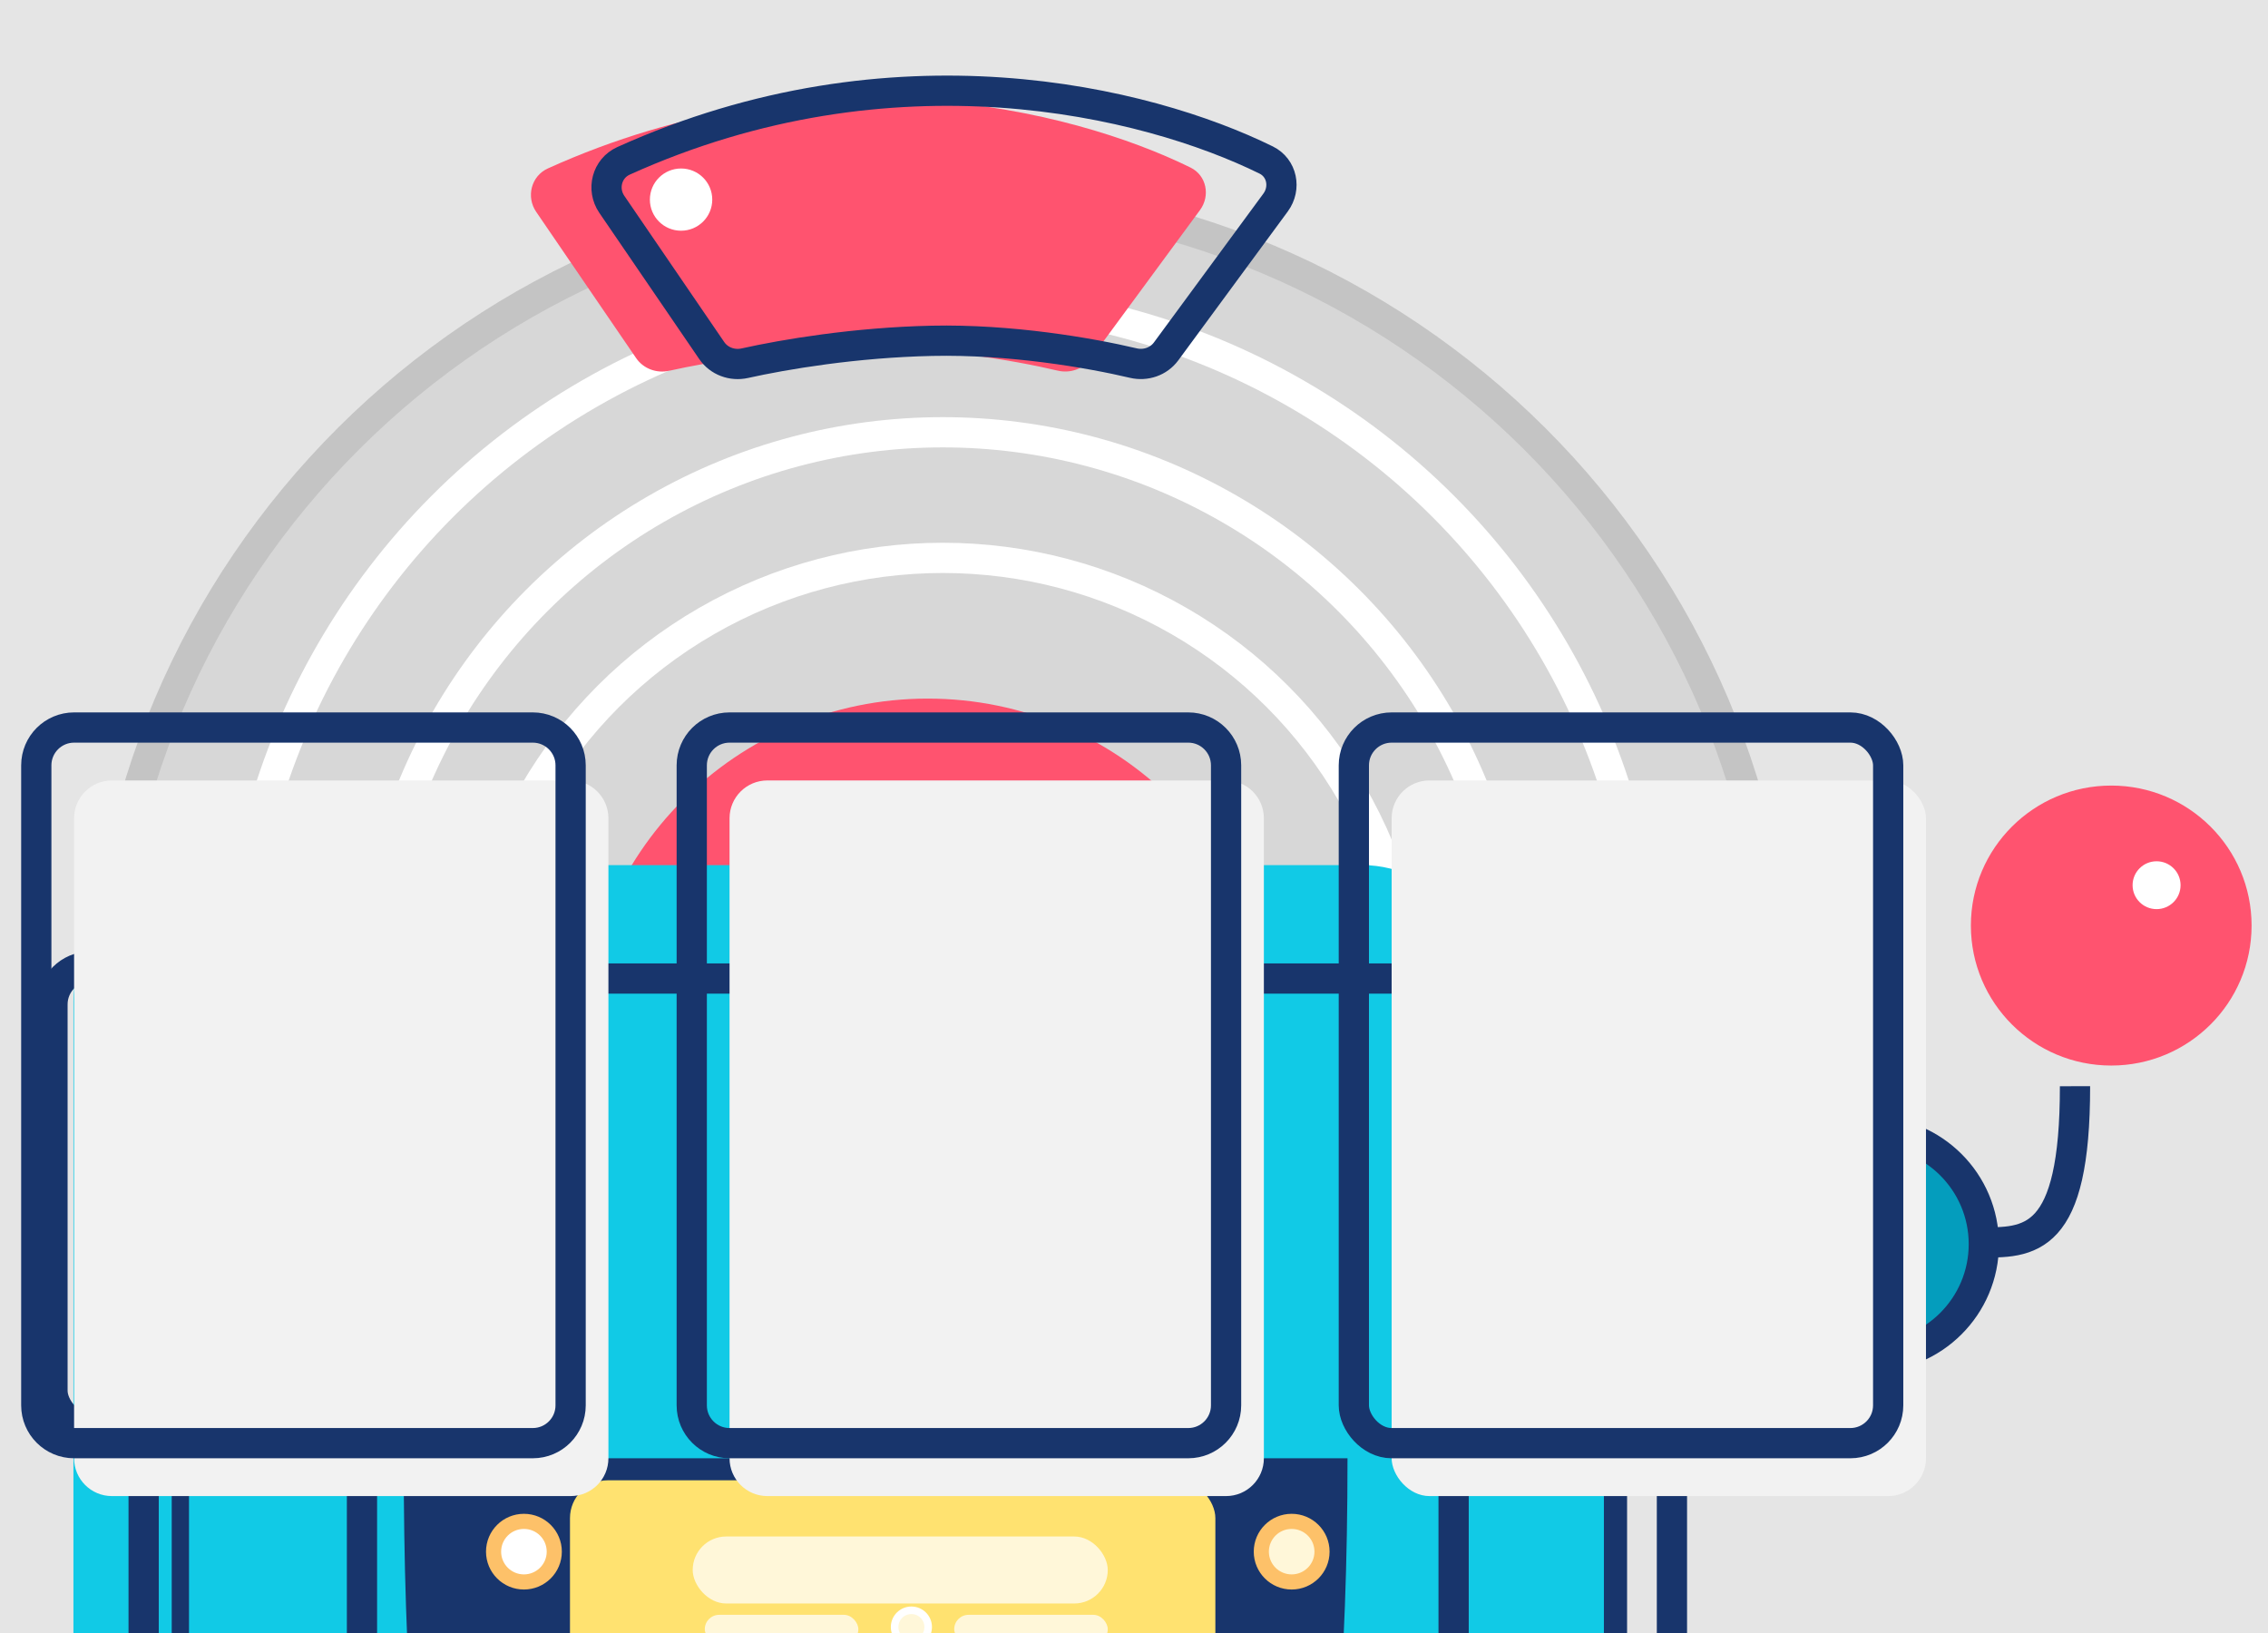 <svg width="1500" height="1080" viewBox="0 0 1500 1080" fill="none" xmlns="http://www.w3.org/2000/svg">
<rect width="1500" height="1080" fill="#E5E5E5"/>
<path d="M626.877 324.096C438.748 324.096 286.238 476.208 286.238 663.848H967.516C967.516 476.208 815.007 324.096 626.877 324.096Z" fill="#C4C4C4"/>
<path d="M622.714 128.053C316.37 128.053 68.03 375.747 68.03 681.292H1029.77H1177.4C1177.4 375.747 929.057 128.053 622.714 128.053Z" fill="#D7D7D7" stroke="#C4C4C4" stroke-width="20"/>
<g filter="url(#filter0_i)">
<path d="M623.546 452.022C497.053 452.022 394.51 554.67 394.51 681.292H791.626H852.582C852.582 554.67 750.039 452.022 623.546 452.022Z" fill="#FF536F"/>
</g>
<g filter="url(#filter1_i)">
<ellipse cx="623.546" cy="632.282" rx="49.139" ry="49.011" fill="#FEFEFE"/>
</g>
<ellipse cx="623.546" cy="663.848" rx="467.233" ry="466.017" stroke="white" stroke-width="20"/>
<ellipse cx="623.546" cy="663.848" rx="378.95" ry="377.964" stroke="white" stroke-width="20"/>
<ellipse cx="623.546" cy="680.462" rx="312.322" ry="311.508" stroke="white" stroke-width="20"/>
<g filter="url(#filter2_i)">
<rect x="123.567" y="647.159" width="942.543" height="1155.33" rx="90" fill="#11CAE6"/>
</g>
<rect x="123.567" y="647.159" width="942.543" height="1155.33" rx="90" stroke="#18356C" stroke-width="20"/>
<g filter="url(#filter3_i)">
<rect x="95.005" y="924.121" width="144.396" height="572.916" fill="#11CAE6"/>
</g>
<rect x="95.005" y="924.121" width="144.396" height="572.916" stroke="#18356C" stroke-width="20"/>
<g filter="url(#filter4_i)">
<rect x="961.383" y="924.121" width="144.396" height="572.916" fill="#11CAE6"/>
</g>
<rect x="961.383" y="924.121" width="144.396" height="572.916" stroke="#18356C" stroke-width="20"/>
<g filter="url(#filter5_i)">
<rect x="34.708" y="639.246" width="198.347" height="305.45" rx="25" fill="#11CAE6"/>
</g>
<rect x="34.708" y="639.246" width="198.347" height="305.45" rx="25" stroke="#18356C" stroke-width="20"/>
<g filter="url(#filter6_i)">
<rect x="967.73" y="639.246" width="198.347" height="305.45" rx="25" fill="#11CAE6"/>
</g>
<rect x="967.73" y="639.246" width="198.347" height="305.45" rx="25" stroke="#18356C" stroke-width="20"/>
<g filter="url(#filter7_i)">
<path d="M589.627 1503.37C761.997 1503.37 911.209 1503.37 911.209 949.444H287.004C287.004 1503.37 417.258 1503.37 589.627 1503.37Z" fill="#18356C"/>
</g>
<g filter="url(#filter8_i)">
<path d="M470.709 231.821L404.623 135.113C397.798 125.125 401.341 111.374 412.364 106.388C590.778 25.695 758.199 66.826 837.412 105.826C847.983 111.031 850.624 124.449 843.643 133.942L771.24 232.392C766.291 239.123 757.686 242.044 749.554 240.128C720.613 233.309 668.407 224.277 616.321 225.395C565.534 226.485 518.758 234.381 492.572 240.212C484.248 242.066 475.521 238.862 470.709 231.821Z" fill="#FF536F"/>
</g>
<path d="M470.709 231.821L404.623 135.113C397.798 125.125 401.341 111.374 412.364 106.388C590.778 25.695 758.199 66.826 837.412 105.826C847.983 111.031 850.624 124.449 843.643 133.942L771.24 232.392C766.291 239.123 757.686 242.044 749.554 240.128C720.613 233.309 668.407 224.277 616.321 225.395C565.534 226.485 518.758 234.381 492.572 240.212C484.248 242.066 475.521 238.862 470.709 231.821Z" stroke="#18356C" stroke-width="20"/>
<path d="M854.276 1046.24C865.35 1046.24 874.35 1037.28 874.35 1026.2C874.35 1015.12 865.35 1006.17 854.276 1006.17C843.202 1006.17 834.202 1015.12 834.202 1026.2C834.202 1037.28 843.202 1046.24 854.276 1046.24Z" fill="#FFF7D9" stroke="#FDC169" stroke-width="10"/>
<path d="M346.509 1046.24C357.583 1046.24 366.583 1037.28 366.583 1026.2C366.583 1015.12 357.583 1006.17 346.509 1006.17C335.434 1006.17 326.435 1015.12 326.435 1026.2C326.435 1037.28 335.434 1046.24 346.509 1046.24Z" fill="white" stroke="#FDC169" stroke-width="10"/>
<g filter="url(#filter9_i)">
<rect x="386.971" y="989.01" width="426.842" height="163.012" rx="25" fill="#FFE270"/>
</g>
<path d="M471.07 132.01C471.07 143.373 461.835 152.584 450.442 152.584C439.049 152.584 429.814 143.373 429.814 132.01C429.814 120.647 439.049 111.436 450.442 111.436C461.835 111.436 471.07 120.647 471.07 132.01Z" fill="white"/>
<g filter="url(#filter10_i)">
<rect x="463.137" y="1064.98" width="101.553" height="18.992" rx="9.496" fill="#FFF7D9"/>
</g>
<g filter="url(#filter11_i)">
<rect x="636.095" y="1064.98" width="101.553" height="18.992" rx="9.496" fill="#FFF7D9"/>
</g>
<ellipse cx="602.772" cy="1076.06" rx="11.107" ry="11.079" fill="#FFF7D9" stroke="white" stroke-width="5"/>
<g filter="url(#filter12_i)">
<rect x="463.137" y="1011.17" width="274.512" height="44.314" rx="22.157" fill="#FFF7D9"/>
</g>
<ellipse cx="1237.48" cy="822.833" rx="74.578" ry="74.384" fill="#049DBD" stroke="#18356C" stroke-width="20"/>
<rect x="1159.73" y="655.073" width="82.512" height="269.049" rx="10" fill="#049DBD" stroke="#18356C" stroke-width="20"/>
<path d="M1307.73 821.479C1343.03 822.572 1372.43 821.527 1372.36 718.379" stroke="#18356C" stroke-width="20"/>
<g filter="url(#filter13_i)">
<ellipse cx="1376.32" cy="632.125" rx="92.826" ry="92.584" fill="#FF536F"/>
</g>
<ellipse cx="1426.31" cy="585.437" rx="15.868" ry="15.826" fill="white"/>
<g filter="url(#filter14_d)">
<g filter="url(#filter15_i)">
<path d="M24 501.155C24 487.348 35.193 476.156 49 476.156H352.392C366.199 476.156 377.392 487.348 377.392 501.156V924.444C377.392 938.251 366.199 949.444 352.392 949.444H49C35.193 949.444 24 938.251 24 924.444V501.155Z" fill="#F2F2F2"/>
</g>
<path d="M24 501.155C24 487.348 35.193 476.156 49 476.156H352.392C366.199 476.156 377.392 487.348 377.392 501.156V924.444C377.392 938.251 366.199 949.444 352.392 949.444H49C35.193 949.444 24 938.251 24 924.444V501.155Z" stroke="#18356C" stroke-width="20"/>
<g filter="url(#filter16_i)">
<path d="M457.506 501.155C457.506 487.348 468.698 476.156 482.506 476.156H785.897C799.704 476.156 810.897 487.348 810.897 501.156V924.444C810.897 938.251 799.704 949.444 785.897 949.444H482.506C468.698 949.444 457.506 938.251 457.506 924.444V501.155Z" fill="#F2F2F2"/>
</g>
<path d="M457.506 501.155C457.506 487.348 468.698 476.156 482.506 476.156H785.897C799.704 476.156 810.897 487.348 810.897 501.156V924.444C810.897 938.251 799.704 949.444 785.897 949.444H482.506C468.698 949.444 457.506 938.251 457.506 924.444V501.155Z" stroke="#18356C" stroke-width="20"/>
<g filter="url(#filter17_i)">
<rect x="895.399" y="476.156" width="353.392" height="473.289" rx="25" fill="#F2F2F2"/>
</g>
<rect x="895.399" y="476.156" width="353.392" height="473.289" rx="25" stroke="#18356C" stroke-width="20"/>
</g>
<defs>
<filter id="filter0_i" x="394.51" y="452.022" width="458.072" height="229.27" filterUnits="userSpaceOnUse" color-interpolation-filters="sRGB">
<feFlood flood-opacity="0" result="BackgroundImageFix"/>
<feBlend mode="normal" in="SourceGraphic" in2="BackgroundImageFix" result="shape"/>
<feColorMatrix in="SourceAlpha" type="matrix" values="0 0 0 0 0 0 0 0 0 0 0 0 0 0 0 0 0 0 127 0" result="hardAlpha"/>
<feOffset dx="-10" dy="10"/>
<feComposite in2="hardAlpha" operator="arithmetic" k2="-1" k3="1"/>
<feColorMatrix type="matrix" values="0 0 0 0 0.82 0 0 0 0 0.235 0 0 0 0 0.361 0 0 0 1 0"/>
<feBlend mode="normal" in2="shape" result="effect1_innerShadow"/>
</filter>
<filter id="filter1_i" x="574.408" y="583.271" width="98.277" height="98.021" filterUnits="userSpaceOnUse" color-interpolation-filters="sRGB">
<feFlood flood-opacity="0" result="BackgroundImageFix"/>
<feBlend mode="normal" in="SourceGraphic" in2="BackgroundImageFix" result="shape"/>
<feColorMatrix in="SourceAlpha" type="matrix" values="0 0 0 0 0 0 0 0 0 0 0 0 0 0 0 0 0 0 127 0" result="hardAlpha"/>
<feOffset dx="-5" dy="5"/>
<feComposite in2="hardAlpha" operator="arithmetic" k2="-1" k3="1"/>
<feColorMatrix type="matrix" values="0 0 0 0 0.769 0 0 0 0 0.769 0 0 0 0 0.769 0 0 0 1 0"/>
<feBlend mode="normal" in2="shape" result="effect1_innerShadow"/>
</filter>
<filter id="filter2_i" x="113.567" y="637.159" width="962.543" height="1175.33" filterUnits="userSpaceOnUse" color-interpolation-filters="sRGB">
<feFlood flood-opacity="0" result="BackgroundImageFix"/>
<feBlend mode="normal" in="SourceGraphic" in2="BackgroundImageFix" result="shape"/>
<feColorMatrix in="SourceAlpha" type="matrix" values="0 0 0 0 0 0 0 0 0 0 0 0 0 0 0 0 0 0 127 0" result="hardAlpha"/>
<feOffset dx="-75" dy="-75"/>
<feComposite in2="hardAlpha" operator="arithmetic" k2="-1" k3="1"/>
<feColorMatrix type="matrix" values="0 0 0 0 0.016 0 0 0 0 0.616 0 0 0 0 0.741 0 0 0 1 0"/>
<feBlend mode="normal" in2="shape" result="effect1_innerShadow"/>
</filter>
<filter id="filter3_i" x="85.005" y="914.121" width="164.396" height="592.916" filterUnits="userSpaceOnUse" color-interpolation-filters="sRGB">
<feFlood flood-opacity="0" result="BackgroundImageFix"/>
<feBlend mode="normal" in="SourceGraphic" in2="BackgroundImageFix" result="shape"/>
<feColorMatrix in="SourceAlpha" type="matrix" values="0 0 0 0 0 0 0 0 0 0 0 0 0 0 0 0 0 0 127 0" result="hardAlpha"/>
<feOffset dx="30" dy="15"/>
<feComposite in2="hardAlpha" operator="arithmetic" k2="-1" k3="1"/>
<feColorMatrix type="matrix" values="0 0 0 0 1 0 0 0 0 1 0 0 0 0 1 0 0 0 1 0"/>
<feBlend mode="normal" in2="shape" result="effect1_innerShadow"/>
</filter>
<filter id="filter4_i" x="951.383" y="914.121" width="164.396" height="592.916" filterUnits="userSpaceOnUse" color-interpolation-filters="sRGB">
<feFlood flood-opacity="0" result="BackgroundImageFix"/>
<feBlend mode="normal" in="SourceGraphic" in2="BackgroundImageFix" result="shape"/>
<feColorMatrix in="SourceAlpha" type="matrix" values="0 0 0 0 0 0 0 0 0 0 0 0 0 0 0 0 0 0 127 0" result="hardAlpha"/>
<feOffset dx="-45" dy="15"/>
<feComposite in2="hardAlpha" operator="arithmetic" k2="-1" k3="1"/>
<feColorMatrix type="matrix" values="0 0 0 0 0.016 0 0 0 0 0.616 0 0 0 0 0.741 0 0 0 1 0"/>
<feBlend mode="normal" in2="shape" result="effect1_innerShadow"/>
</filter>
<filter id="filter5_i" x="24.708" y="629.246" width="218.347" height="325.45" filterUnits="userSpaceOnUse" color-interpolation-filters="sRGB">
<feFlood flood-opacity="0" result="BackgroundImageFix"/>
<feBlend mode="normal" in="SourceGraphic" in2="BackgroundImageFix" result="shape"/>
<feColorMatrix in="SourceAlpha" type="matrix" values="0 0 0 0 0 0 0 0 0 0 0 0 0 0 0 0 0 0 127 0" result="hardAlpha"/>
<feOffset dx="30" dy="15"/>
<feComposite in2="hardAlpha" operator="arithmetic" k2="-1" k3="1"/>
<feColorMatrix type="matrix" values="0 0 0 0 1 0 0 0 0 1 0 0 0 0 1 0 0 0 1 0"/>
<feBlend mode="normal" in2="shape" result="effect1_innerShadow"/>
</filter>
<filter id="filter6_i" x="957.73" y="629.246" width="218.347" height="325.45" filterUnits="userSpaceOnUse" color-interpolation-filters="sRGB">
<feFlood flood-opacity="0" result="BackgroundImageFix"/>
<feBlend mode="normal" in="SourceGraphic" in2="BackgroundImageFix" result="shape"/>
<feColorMatrix in="SourceAlpha" type="matrix" values="0 0 0 0 0 0 0 0 0 0 0 0 0 0 0 0 0 0 127 0" result="hardAlpha"/>
<feOffset dx="-45" dy="15"/>
<feComposite in2="hardAlpha" operator="arithmetic" k2="-1" k3="1"/>
<feColorMatrix type="matrix" values="0 0 0 0 0.016 0 0 0 0 0.616 0 0 0 0 0.741 0 0 0 1 0"/>
<feBlend mode="normal" in2="shape" result="effect1_innerShadow"/>
</filter>
<filter id="filter7_i" x="287.004" y="949.444" width="624.205" height="553.924" filterUnits="userSpaceOnUse" color-interpolation-filters="sRGB">
<feFlood flood-opacity="0" result="BackgroundImageFix"/>
<feBlend mode="normal" in="SourceGraphic" in2="BackgroundImageFix" result="shape"/>
<feColorMatrix in="SourceAlpha" type="matrix" values="0 0 0 0 0 0 0 0 0 0 0 0 0 0 0 0 0 0 127 0" result="hardAlpha"/>
<feOffset dx="-20" dy="15"/>
<feComposite in2="hardAlpha" operator="arithmetic" k2="-1" k3="1"/>
<feColorMatrix type="matrix" values="0 0 0 0 0.045 0 0 0 0 0.162 0 0 0 0 0.383 0 0 0 1 0"/>
<feBlend mode="normal" in2="shape" result="effect1_innerShadow"/>
</filter>
<filter id="filter8_i" x="391.152" y="49.998" width="466.356" height="200.73" filterUnits="userSpaceOnUse" color-interpolation-filters="sRGB">
<feFlood flood-opacity="0" result="BackgroundImageFix"/>
<feBlend mode="normal" in="SourceGraphic" in2="BackgroundImageFix" result="shape"/>
<feColorMatrix in="SourceAlpha" type="matrix" values="0 0 0 0 0 0 0 0 0 0 0 0 0 0 0 0 0 0 127 0" result="hardAlpha"/>
<feOffset dx="-50" dy="5"/>
<feComposite in2="hardAlpha" operator="arithmetic" k2="-1" k3="1"/>
<feColorMatrix type="matrix" values="0 0 0 0 0.82 0 0 0 0 0.235 0 0 0 0 0.361 0 0 0 1 0"/>
<feBlend mode="normal" in2="shape" result="effect1_innerShadow"/>
</filter>
<filter id="filter9_i" x="386.971" y="989.01" width="426.842" height="163.012" filterUnits="userSpaceOnUse" color-interpolation-filters="sRGB">
<feFlood flood-opacity="0" result="BackgroundImageFix"/>
<feBlend mode="normal" in="SourceGraphic" in2="BackgroundImageFix" result="shape"/>
<feColorMatrix in="SourceAlpha" type="matrix" values="0 0 0 0 0 0 0 0 0 0 0 0 0 0 0 0 0 0 127 0" result="hardAlpha"/>
<feOffset dx="-10" dy="-10"/>
<feComposite in2="hardAlpha" operator="arithmetic" k2="-1" k3="1"/>
<feColorMatrix type="matrix" values="0 0 0 0 0.992 0 0 0 0 0.757 0 0 0 0 0.412 0 0 0 1 0"/>
<feBlend mode="normal" in2="shape" result="effect1_innerShadow"/>
</filter>
<filter id="filter10_i" x="463.137" y="1064.98" width="101.553" height="18.992" filterUnits="userSpaceOnUse" color-interpolation-filters="sRGB">
<feFlood flood-opacity="0" result="BackgroundImageFix"/>
<feBlend mode="normal" in="SourceGraphic" in2="BackgroundImageFix" result="shape"/>
<feColorMatrix in="SourceAlpha" type="matrix" values="0 0 0 0 0 0 0 0 0 0 0 0 0 0 0 0 0 0 127 0" result="hardAlpha"/>
<feOffset dx="3" dy="3"/>
<feComposite in2="hardAlpha" operator="arithmetic" k2="-1" k3="1"/>
<feColorMatrix type="matrix" values="0 0 0 0 1 0 0 0 0 1 0 0 0 0 1 0 0 0 1 0"/>
<feBlend mode="normal" in2="shape" result="effect1_innerShadow"/>
</filter>
<filter id="filter11_i" x="636.095" y="1064.98" width="101.553" height="18.992" filterUnits="userSpaceOnUse" color-interpolation-filters="sRGB">
<feFlood flood-opacity="0" result="BackgroundImageFix"/>
<feBlend mode="normal" in="SourceGraphic" in2="BackgroundImageFix" result="shape"/>
<feColorMatrix in="SourceAlpha" type="matrix" values="0 0 0 0 0 0 0 0 0 0 0 0 0 0 0 0 0 0 127 0" result="hardAlpha"/>
<feOffset dx="-5" dy="3"/>
<feComposite in2="hardAlpha" operator="arithmetic" k2="-1" k3="1"/>
<feColorMatrix type="matrix" values="0 0 0 0 1 0 0 0 0 0.949 0 0 0 0 0.765 0 0 0 1 0"/>
<feBlend mode="normal" in2="shape" result="effect1_innerShadow"/>
</filter>
<filter id="filter12_i" x="463.137" y="1011.17" width="274.512" height="44.314" filterUnits="userSpaceOnUse" color-interpolation-filters="sRGB">
<feFlood flood-opacity="0" result="BackgroundImageFix"/>
<feBlend mode="normal" in="SourceGraphic" in2="BackgroundImageFix" result="shape"/>
<feColorMatrix in="SourceAlpha" type="matrix" values="0 0 0 0 0 0 0 0 0 0 0 0 0 0 0 0 0 0 127 0" result="hardAlpha"/>
<feOffset dx="-5" dy="5"/>
<feComposite in2="hardAlpha" operator="arithmetic" k2="-1" k3="1"/>
<feColorMatrix type="matrix" values="0 0 0 0 1 0 0 0 0 0.951 0 0 0 0 0.767 0 0 0 1 0"/>
<feBlend mode="normal" in2="shape" result="effect1_innerShadow"/>
</filter>
<filter id="filter13_i" x="1283.5" y="539.54" width="185.652" height="185.169" filterUnits="userSpaceOnUse" color-interpolation-filters="sRGB">
<feFlood flood-opacity="0" result="BackgroundImageFix"/>
<feBlend mode="normal" in="SourceGraphic" in2="BackgroundImageFix" result="shape"/>
<feColorMatrix in="SourceAlpha" type="matrix" values="0 0 0 0 0 0 0 0 0 0 0 0 0 0 0 0 0 0 127 0" result="hardAlpha"/>
<feOffset dx="20" dy="-20"/>
<feComposite in2="hardAlpha" operator="arithmetic" k2="-1" k3="1"/>
<feColorMatrix type="matrix" values="0 0 0 0 0.82 0 0 0 0 0.235 0 0 0 0 0.361 0 0 0 1 0"/>
<feBlend mode="normal" in2="shape" result="effect1_innerShadow"/>
</filter>
<filter id="filter14_d" x="14" y="466.156" width="1244.79" height="498.289" filterUnits="userSpaceOnUse" color-interpolation-filters="sRGB">
<feFlood flood-opacity="0" result="BackgroundImageFix"/>
<feColorMatrix in="SourceAlpha" type="matrix" values="0 0 0 0 0 0 0 0 0 0 0 0 0 0 0 0 0 0 127 0"/>
<feOffset dy="5"/>
<feColorMatrix type="matrix" values="0 0 0 0 0 0 0 0 0 0 0 0 0 0 0 0 0 0 0.25 0"/>
<feBlend mode="normal" in2="BackgroundImageFix" result="effect1_dropShadow"/>
<feBlend mode="normal" in="SourceGraphic" in2="effect1_dropShadow" result="shape"/>
</filter>
<filter id="filter15_i" x="14" y="466.156" width="373.392" height="493.289" filterUnits="userSpaceOnUse" color-interpolation-filters="sRGB">
<feFlood flood-opacity="0" result="BackgroundImageFix"/>
<feBlend mode="normal" in="SourceGraphic" in2="BackgroundImageFix" result="shape"/>
<feColorMatrix in="SourceAlpha" type="matrix" values="0 0 0 0 0 0 0 0 0 0 0 0 0 0 0 0 0 0 127 0" result="hardAlpha"/>
<feOffset dx="25" dy="35"/>
<feComposite in2="hardAlpha" operator="arithmetic" k2="-1" k3="1"/>
<feColorMatrix type="matrix" values="0 0 0 0 1 0 0 0 0 1 0 0 0 0 1 0 0 0 1 0"/>
<feBlend mode="normal" in2="shape" result="effect1_innerShadow"/>
</filter>
<filter id="filter16_i" x="447.506" y="466.156" width="373.392" height="493.289" filterUnits="userSpaceOnUse" color-interpolation-filters="sRGB">
<feFlood flood-opacity="0" result="BackgroundImageFix"/>
<feBlend mode="normal" in="SourceGraphic" in2="BackgroundImageFix" result="shape"/>
<feColorMatrix in="SourceAlpha" type="matrix" values="0 0 0 0 0 0 0 0 0 0 0 0 0 0 0 0 0 0 127 0" result="hardAlpha"/>
<feOffset dx="25" dy="35"/>
<feComposite in2="hardAlpha" operator="arithmetic" k2="-1" k3="1"/>
<feColorMatrix type="matrix" values="0 0 0 0 1 0 0 0 0 1 0 0 0 0 1 0 0 0 1 0"/>
<feBlend mode="normal" in2="shape" result="effect1_innerShadow"/>
</filter>
<filter id="filter17_i" x="885.399" y="466.156" width="373.392" height="493.289" filterUnits="userSpaceOnUse" color-interpolation-filters="sRGB">
<feFlood flood-opacity="0" result="BackgroundImageFix"/>
<feBlend mode="normal" in="SourceGraphic" in2="BackgroundImageFix" result="shape"/>
<feColorMatrix in="SourceAlpha" type="matrix" values="0 0 0 0 0 0 0 0 0 0 0 0 0 0 0 0 0 0 127 0" result="hardAlpha"/>
<feOffset dx="25" dy="35"/>
<feComposite in2="hardAlpha" operator="arithmetic" k2="-1" k3="1"/>
<feColorMatrix type="matrix" values="0 0 0 0 1 0 0 0 0 1 0 0 0 0 1 0 0 0 1 0"/>
<feBlend mode="normal" in2="shape" result="effect1_innerShadow"/>
</filter>
</defs>
</svg>
